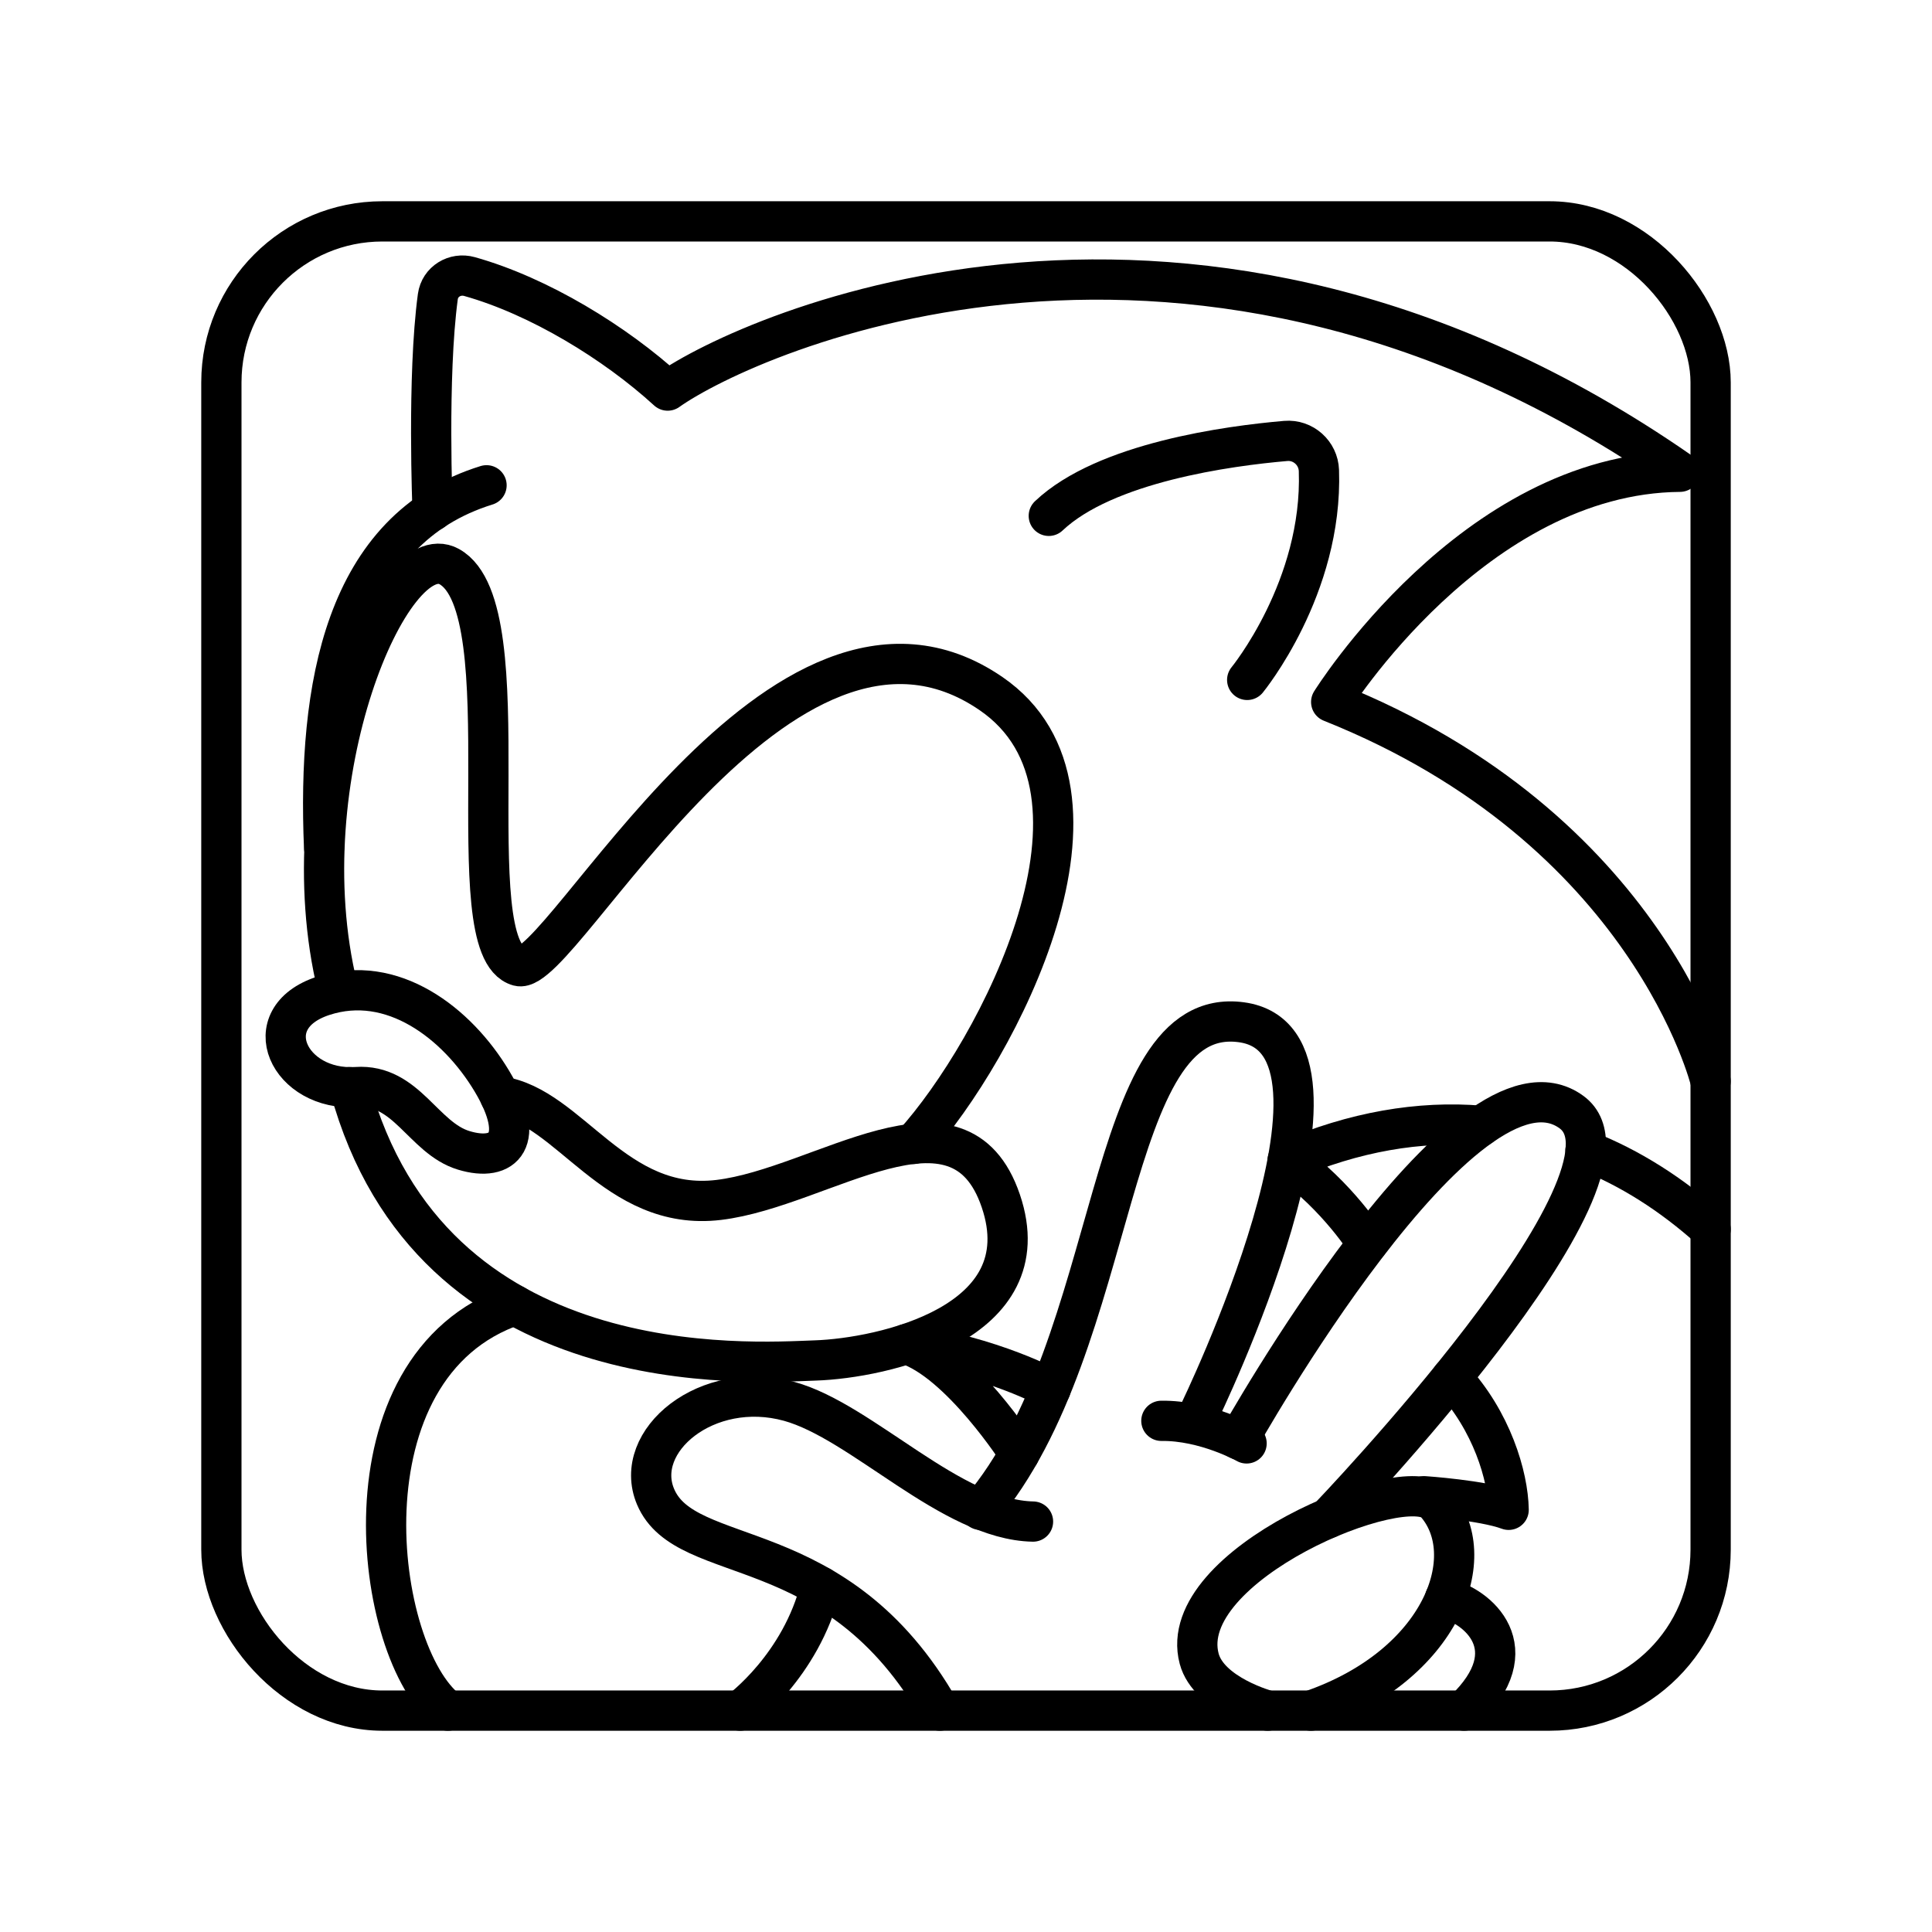 <?xml version="1.0" encoding="UTF-8"?><svg id="b" xmlns="http://www.w3.org/2000/svg" viewBox="0 0 48 48"><defs><style>.c{fill:none;stroke:#000;stroke-linecap:round;stroke-linejoin:round;}</style></defs><rect class="c" x="5.5" y="5.5" width="37" height="37" rx="4" ry="4"/><path class="c" d="M22.693,28.421c2.107-2.329,5.468-8.763,1.927-11.19-5.215-3.575-10.681,7.057-11.734,6.77-1.598-.436.168-8.873-1.724-9.924-1.432-.795-4.037,5.264-2.776,10.454"/><path class="c" d="M12.088,12.057c-3.533,1.093-4.203,5.005-4.036,9"/><path class="c" d="M10.748,12.691s-.138-3.344.13-5.322c.051-.374.424-.6.787-.498,1.729.485,3.622,1.644,4.923,2.833,2.019-1.431,13.037-6.394,25.149,2.017-5.131.042-8.664,5.72-8.664,5.72,7.907,3.154,9.426,9.421,9.426,9.421"/><path class="c" d="M26.057,12.816c1.403-1.327,4.468-1.739,5.887-1.861.433-.037.809.301.824.735.1,2.911-1.782,5.202-1.782,5.202"/><path class="c" d="M24.361,37.512c3.533-4.16,3.028-12.578,6.477-12.115s-1.051,9.715-1.051,9.715"/><path class="c" d="M25.665,37.803c-2.034-.04-4.243-2.486-6.056-2.986-2.048-.564-3.905.987-3.322,2.368.757,1.796,4.5.802,7.065,5.315"/><path class="c" d="M28.854,35.3c1.093-.014,2.117.561,2.117.561"/><path class="c" d="M33.004,37.717s8.178-8.517,6.042-10.085c-2.635-1.935-8.27,8.131-8.27,8.131"/><path class="c" d="M32.569,42.5c3.28-1.127,4.247-3.871,3.091-5.16-.736-.82-6.484,1.541-5.867,3.869.239.9,1.703,1.291,1.703,1.291"/><path class="c" d="M35.901,39.712c.789.173,2.093,1.24.474,2.788"/><path class="c" d="M33.97,30.9s-.72-1.17-1.98-2.07c1.65-.71,3.27-.99,4.81-.86"/><path class="c" d="M42.5,30.54c-.97-.87-2.01-1.53-3.11-1.96"/><path class="c" d="M8.856,27.008c1.248-.084,1.654,1.265,2.664,1.572s1.57-.268.701-1.719-2.482-2.681-4.192-2.12-.846,2.379.828,2.267Z"/><path class="c" d="M12.425,27.241c1.731.244,2.852,2.88,5.431,2.571s5.972-3.034,7.009.025-2.972,3.907-4.598,3.963-9.559.642-11.579-6.79"/><path class="c" d="M12.79,32.427c-4.438,1.506-3.513,8.658-1.662,10.073"/><path class="c" d="M20.389,39.421c-.485,1.97-2,3.079-2,3.079"/><path class="c" d="M25.325,36.119s-1.469-2.297-2.808-2.725c2.152.316,3.587,1.109,3.587,1.109"/><path class="c" d="M36.064,34.23c.998,1.07,1.404,2.442,1.418,3.281-.645-.24-2.103-.338-2.103-.338"/></svg>